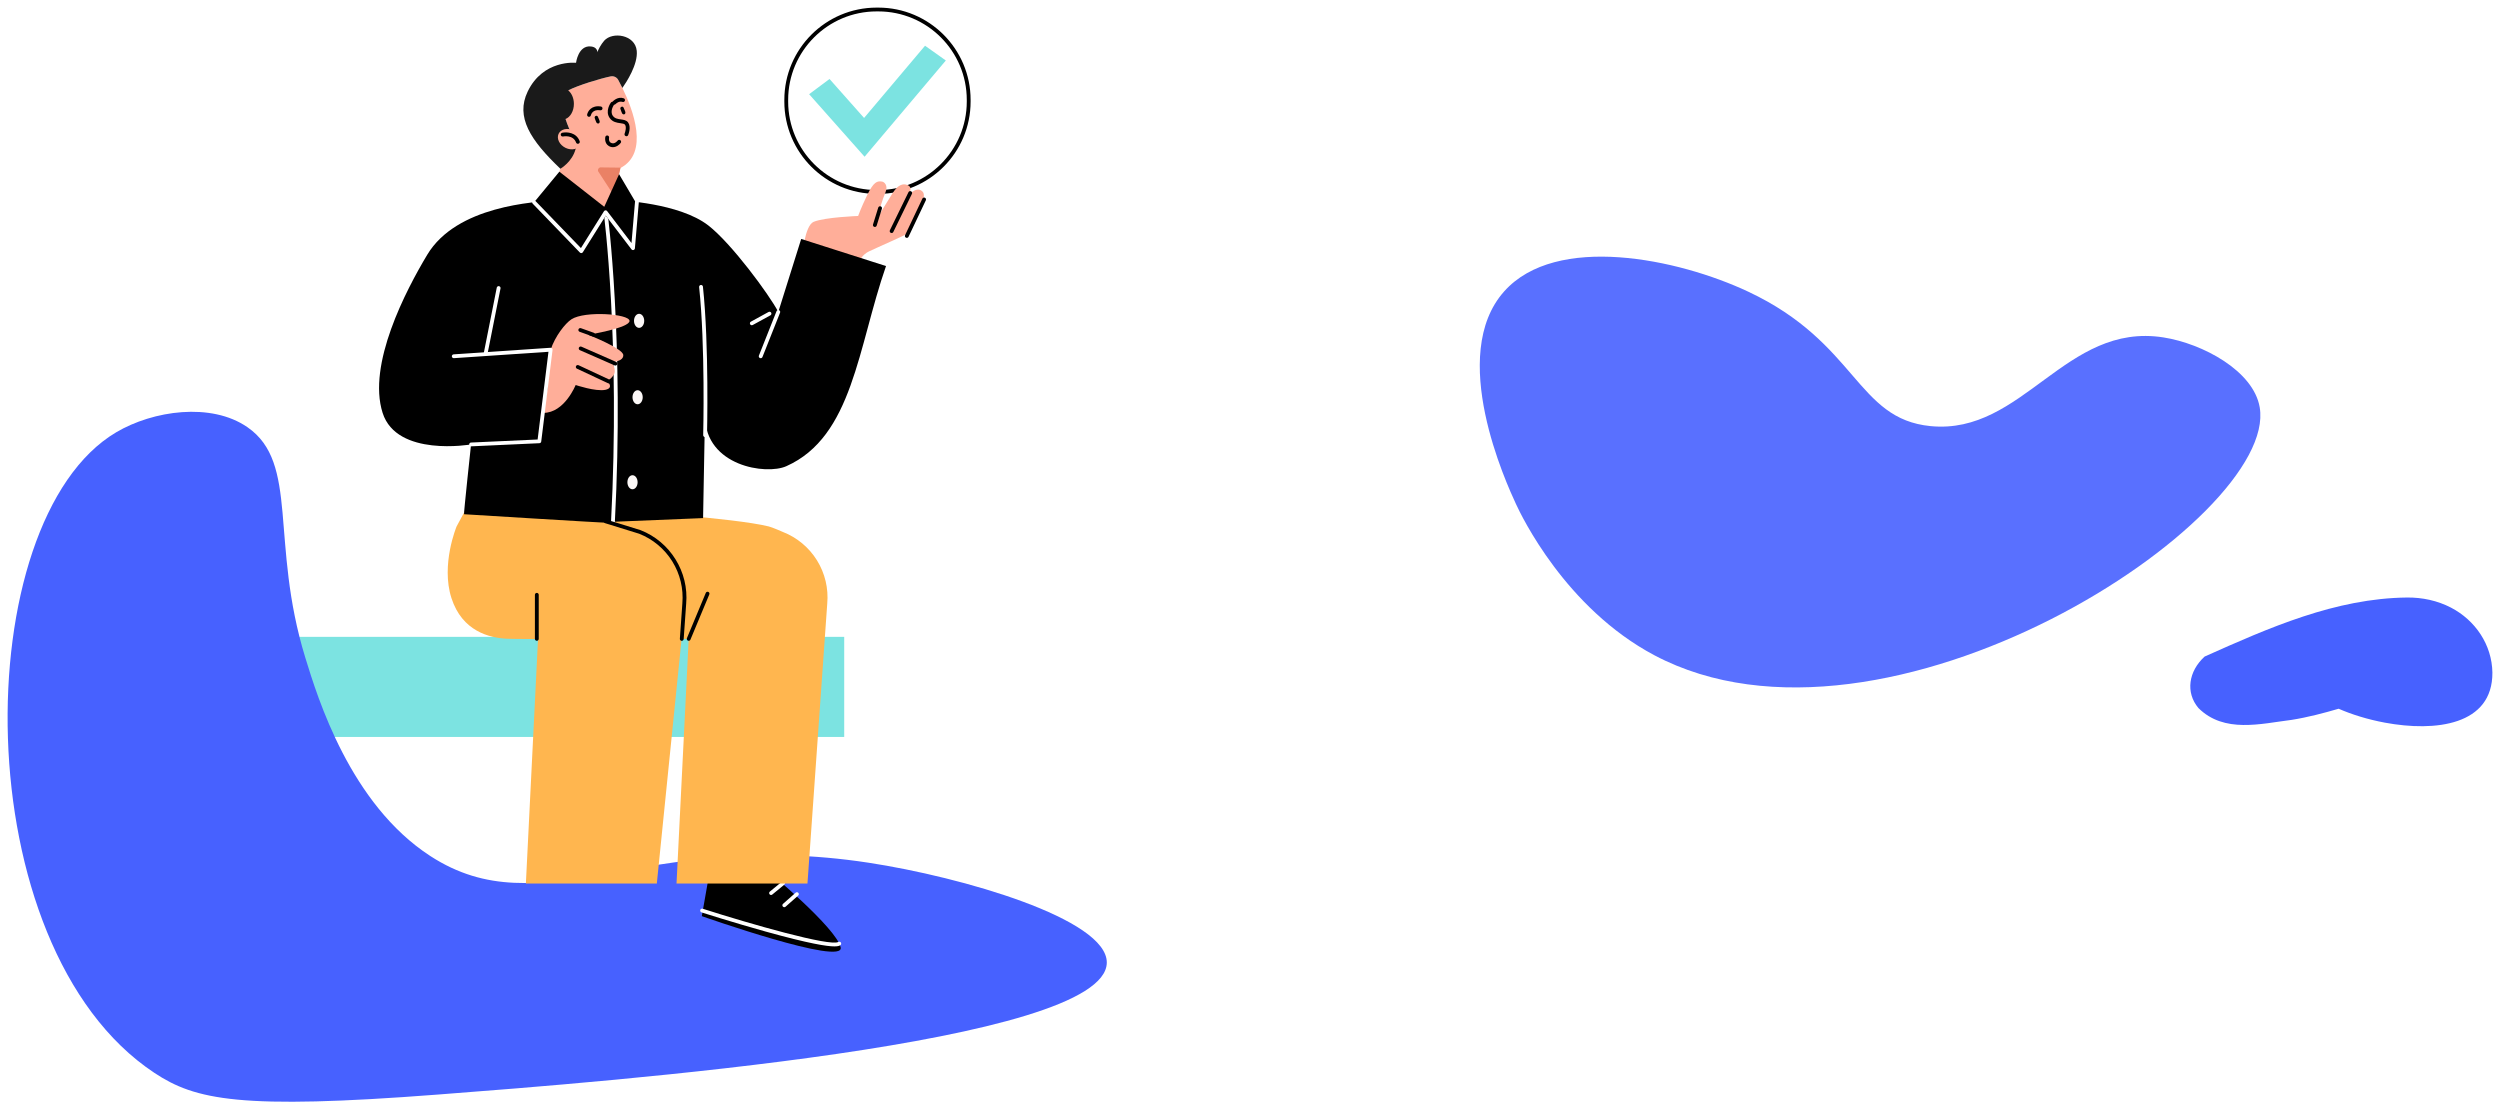 <svg width="1315" height="584" viewBox="0 0 1315 584" fill="none" xmlns="http://www.w3.org/2000/svg">
<g filter="url(#filter0_d_2_17013)">
<path d="M104.611 330.981H444.055V383.637H104.611V330.981Z" fill="#7CE3E1"/>
<path d="M130.179 220.725C157.462 239.623 141.911 281.088 160.586 341.924C167.128 363.223 184.236 418.941 226.35 446.271C285.126 484.409 337.679 431.616 456.733 449.769C506.03 457.288 582.473 479.371 582.176 502.399C581.626 544.802 321.218 564.767 230.258 571.744C126.362 579.719 102.877 574.675 81.207 560.331C-19.125 493.893 -17.181 269.744 61.101 223.398C80.486 211.92 111.069 207.484 130.179 220.725Z" fill="#4761FF"/>
<path d="M461.106 97.978H461.994C488.76 97.978 510.538 76.2 510.538 49.432V48.546C510.538 21.777 488.76 0 461.994 0H461.106C434.337 0 412.562 21.777 412.562 48.546V49.432C412.562 76.2 434.337 97.978 461.106 97.978ZM461.994 2.002C487.652 2.002 508.525 22.878 508.525 48.535V49.421C508.525 75.078 487.652 95.954 461.994 95.954H461.106C435.448 95.954 414.575 75.078 414.575 49.421V48.535C414.575 22.878 435.448 2.002 461.106 2.002H461.994Z" fill="black"/>
<path d="M454.775 78.445L425.595 45.549L436.323 37.543L454.506 58.039L486.571 20.05L497.505 27.819L454.775 78.445Z" fill="#7CE3E1"/>
<path d="M404.392 454.601C404.392 454.601 439.614 483.919 442.175 494.226C444.735 504.533 369.156 477.894 369.156 477.894L373.479 453.3L404.392 454.601Z" fill="black"/>
<path d="M438.921 493.805C440.926 493.805 441.553 493.445 441.946 493.214C442.063 493.149 442.166 493.062 442.248 492.957C442.331 492.853 442.392 492.733 442.428 492.604C442.463 492.476 442.473 492.341 442.457 492.209C442.44 492.077 442.398 491.949 442.331 491.833C442.265 491.718 442.176 491.616 442.071 491.535C441.965 491.454 441.844 491.395 441.715 491.361C441.586 491.327 441.452 491.319 441.319 491.337C441.187 491.355 441.06 491.4 440.945 491.468C436.578 493.979 394.869 482.076 369.602 473.986C369.346 473.905 369.069 473.928 368.831 474.051C368.593 474.174 368.414 474.387 368.332 474.642C368.251 474.897 368.275 475.174 368.398 475.412C368.521 475.65 368.733 475.83 368.988 475.911C369.153 475.963 385.648 481.235 402.709 485.993C425.804 492.422 434.997 493.805 438.921 493.805Z" fill="white"/>
<path d="M405.585 466.759C405.819 466.759 406.044 466.677 406.223 466.528L412.587 461.303C412.785 461.131 412.908 460.888 412.93 460.627C412.952 460.365 412.871 460.106 412.704 459.903C412.538 459.701 412.298 459.571 412.038 459.542C411.777 459.514 411.515 459.588 411.308 459.749L404.945 464.974C404.784 465.106 404.668 465.284 404.613 465.484C404.557 465.685 404.565 465.897 404.636 466.093C404.706 466.288 404.835 466.457 405.005 466.576C405.175 466.696 405.378 466.759 405.585 466.759Z" fill="white"/>
<path d="M412.535 473.189C412.781 473.189 413.019 473.099 413.203 472.936L419.853 467.051C420.045 466.872 420.16 466.625 420.173 466.362C420.186 466.1 420.096 465.843 419.922 465.646C419.748 465.449 419.503 465.328 419.241 465.309C418.979 465.29 418.72 465.374 418.519 465.544L411.869 471.429C411.716 471.564 411.608 471.743 411.559 471.941C411.511 472.139 411.523 472.347 411.595 472.538C411.667 472.729 411.796 472.894 411.964 473.01C412.132 473.126 412.331 473.188 412.535 473.189Z" fill="white"/>
<path fill-rule="evenodd" clip-rule="evenodd" d="M411.757 275.792C411.757 275.792 406.257 273.366 404.332 272.896C385.631 268.345 327.763 264.781 327.763 264.781L327.664 261.376L247.842 258.695L240.174 272.896C240.174 272.896 231.795 292.971 237.452 310.552C243.109 328.133 257.527 331.524 266.555 331.972C273.037 332.297 330.436 332.156 362.256 332.052L355.849 460.725H424.729L435.132 313.5C435.845 305.531 433.951 297.546 429.735 290.746C425.52 283.946 419.211 278.698 411.757 275.792Z" fill="#FFB64F"/>
<path fill-rule="evenodd" clip-rule="evenodd" d="M284.807 295.892L276.612 460.728H345.492L362.275 294.979L284.807 295.892Z" fill="#FFB64F"/>
<path d="M484.827 96.397C481.772 93.979 477.647 98.839 477.314 99.24C477.62 98.869 480.994 94.615 477.116 93.245C475.04 92.511 472.414 92.97 469.449 97.7C465.354 104.218 461.911 109.949 461.911 109.949C462.739 105.601 464.018 101.351 465.726 97.268C467.315 93.498 465.107 91.722 464.037 91.524C461.386 91.034 459.522 91.675 456.183 98.544C452.845 105.414 451.376 109.599 451.376 109.599C451.376 109.599 433.869 110.246 428.001 112.669C425.658 113.637 424.11 117.965 423.092 122.811C421.992 128.019 417.298 164.248 414.636 173.472C423.917 176.552 433.259 179.445 442.719 181.933C444.485 182.398 448.64 182.758 448.64 182.758C448.64 182.758 450.394 148.155 451.255 136.64C451.408 134.836 452.036 133.105 453.075 131.622C454.114 130.139 455.527 128.958 457.17 128.198C464.595 124.694 476.39 119.747 477.193 118.779C479.701 115.754 483.243 109.261 485.317 102.279C486.497 98.363 485.878 97.224 484.827 96.397Z" fill="#FFAE99"/>
<path d="M460.168 115.383C460.383 115.382 460.592 115.314 460.765 115.187C460.938 115.06 461.066 114.881 461.131 114.676L463.881 105.791C463.96 105.536 463.934 105.259 463.81 105.023C463.685 104.786 463.472 104.609 463.216 104.53C462.961 104.451 462.685 104.476 462.448 104.601C462.212 104.725 462.035 104.939 461.956 105.194L459.206 114.077C459.126 114.332 459.152 114.607 459.276 114.844C459.4 115.08 459.613 115.257 459.868 115.336C459.965 115.368 460.066 115.384 460.168 115.383Z" fill="black"/>
<path fill-rule="evenodd" clip-rule="evenodd" d="M421.431 121.689L409.386 160.073C404.527 150.85 384.674 123.944 372.555 114.566C357.174 102.664 325.945 101.454 325.945 101.454C325.945 101.454 299.025 100.819 292.359 101.344C281.18 102.229 240.213 104.149 224.708 130.027C213.433 148.829 193.138 187.725 201.256 213.179C208.725 236.601 247.778 229.767 247.778 229.767C247.778 229.767 243.813 266.499 244.088 266.486C244.088 266.486 319.477 271.161 318.545 270.905C318.517 270.905 318.473 270.8 318.413 270.63L369.822 268.518L370.803 214.986C371.186 241.224 402.979 245.959 413.596 241.224C448.607 225.623 451.198 178.606 466.045 135.942L421.431 121.689Z" fill="black"/>
<path d="M322.403 271.68C322.661 271.68 322.909 271.581 323.096 271.404C323.283 271.226 323.395 270.984 323.409 270.726C328.403 175.716 319.633 108.178 319.545 107.507C319.527 107.376 319.484 107.249 319.417 107.135C319.35 107.021 319.261 106.921 319.156 106.841C319.05 106.761 318.93 106.703 318.802 106.669C318.674 106.636 318.541 106.628 318.41 106.646C318.279 106.664 318.152 106.708 318.038 106.775C317.924 106.841 317.824 106.93 317.744 107.036C317.664 107.141 317.606 107.261 317.572 107.389C317.539 107.517 317.531 107.651 317.549 107.782C317.637 108.453 326.382 175.82 321.399 270.633C321.391 270.765 321.41 270.897 321.454 271.021C321.498 271.146 321.566 271.261 321.655 271.359C321.743 271.457 321.85 271.537 321.97 271.593C322.089 271.65 322.218 271.682 322.35 271.689L322.403 271.68Z" fill="white"/>
<path fill-rule="evenodd" clip-rule="evenodd" d="M333.486 164.759C333.486 166.803 334.687 168.458 336.172 168.458C337.657 168.458 338.859 166.808 338.859 164.759C338.859 162.711 337.655 161.061 336.172 161.061C334.69 161.061 333.486 162.716 333.486 164.759Z" fill="#FCF8F7"/>
<path d="M332.696 253.36C331.212 253.36 330.009 251.704 330.009 249.661C330.009 247.618 331.212 245.962 332.696 245.962C334.18 245.962 335.383 247.618 335.383 249.661C335.383 251.704 334.18 253.36 332.696 253.36Z" fill="#FCF8F7"/>
<path fill-rule="evenodd" clip-rule="evenodd" d="M332.696 204.948C332.696 206.992 333.901 208.647 335.383 208.647C336.865 208.647 338.07 206.997 338.07 204.948C338.07 202.9 336.865 201.25 335.383 201.25C333.901 201.25 332.696 202.908 332.696 204.948Z" fill="#FCF8F7"/>
<path d="M370.886 225.912C371.148 225.912 371.401 225.809 371.589 225.626C371.777 225.442 371.886 225.193 371.892 224.93C371.892 224.462 373.053 177.83 369.744 146.788C369.73 146.657 369.69 146.529 369.627 146.413C369.564 146.297 369.478 146.195 369.375 146.112C369.272 146.029 369.154 145.967 369.027 145.929C368.9 145.892 368.767 145.88 368.636 145.894C368.505 145.908 368.377 145.948 368.261 146.011C368.145 146.075 368.043 146.16 367.96 146.263C367.877 146.366 367.815 146.484 367.777 146.611C367.74 146.738 367.728 146.871 367.742 147.002C371.042 177.91 369.893 224.413 369.879 224.878C369.876 225.01 369.899 225.141 369.946 225.265C369.994 225.388 370.065 225.501 370.156 225.597C370.247 225.692 370.357 225.769 370.477 225.823C370.598 225.876 370.729 225.906 370.861 225.909L370.886 225.912Z" fill="white"/>
<path d="M400.119 184.417C400.32 184.417 400.517 184.356 400.684 184.243C400.85 184.129 400.979 183.969 401.054 183.781L410.321 160.445C410.42 160.196 410.415 159.919 410.309 159.674C410.203 159.429 410.004 159.236 409.756 159.137C409.508 159.039 409.23 159.043 408.985 159.149C408.74 159.255 408.547 159.454 408.448 159.702L399.189 183.036C399.089 183.283 399.091 183.559 399.194 183.804C399.297 184.049 399.493 184.244 399.739 184.345C399.86 184.393 399.989 184.417 400.119 184.417Z" fill="white"/>
<path d="M395.452 167.08C395.621 167.081 395.788 167.039 395.936 166.957L405.239 161.858C405.355 161.795 405.457 161.709 405.54 161.606C405.623 161.503 405.684 161.384 405.721 161.257C405.758 161.13 405.77 160.997 405.756 160.866C405.741 160.735 405.701 160.607 405.638 160.491C405.574 160.375 405.488 160.273 405.385 160.19C405.282 160.108 405.164 160.046 405.037 160.009C404.91 159.972 404.777 159.96 404.646 159.975C404.514 159.989 404.387 160.029 404.271 160.093L394.97 165.191C394.774 165.299 394.62 165.468 394.531 165.673C394.442 165.878 394.423 166.107 394.479 166.324C394.534 166.54 394.66 166.732 394.837 166.869C395.014 167.006 395.231 167.081 395.454 167.08H395.452Z" fill="white"/>
<path fill-rule="evenodd" clip-rule="evenodd" d="M287.813 201.021L289.639 179.948C291.949 172.902 297.298 166.077 300.576 163.948C307.577 159.394 330.966 161.039 331.134 164.773C331.302 168.508 309.39 172.096 309.39 172.096C309.39 172.096 327.716 179.247 327.853 182.767C327.991 186.287 321.77 186.438 321.77 186.438C321.77 186.438 324.663 190.64 322.667 193.434C320.67 196.228 319.144 196.148 319.144 196.148C319.144 196.148 323.464 200.039 318.382 201.054C313.3 202.069 302.792 198.516 302.792 198.516C302.792 198.516 296.951 213.174 285.849 213.174L287.813 201.021Z" fill="#FFAE99"/>
<path d="M255.478 182.819C255.713 182.818 255.939 182.734 256.119 182.584C256.299 182.433 256.42 182.225 256.463 181.994L263.28 147.66C263.318 147.404 263.256 147.143 263.106 146.931C262.957 146.72 262.732 146.573 262.478 146.523C262.224 146.472 261.961 146.521 261.742 146.66C261.523 146.798 261.366 147.015 261.303 147.267L254.488 181.601C254.436 181.863 254.491 182.135 254.639 182.357C254.788 182.579 255.018 182.733 255.28 182.786C255.345 182.802 255.411 182.813 255.478 182.819Z" fill="white"/>
<path d="M247.77 230.774H247.817L283.732 229.124C283.97 229.113 284.196 229.019 284.371 228.857C284.545 228.695 284.657 228.477 284.686 228.241L290.64 180.061C290.658 179.911 290.643 179.76 290.595 179.617C290.548 179.474 290.469 179.344 290.365 179.236C290.263 179.128 290.139 179.044 290.001 178.991C289.863 178.937 289.715 178.914 289.567 178.925L238.607 182.384C238.34 182.402 238.092 182.525 237.916 182.726C237.74 182.928 237.651 183.19 237.669 183.457C237.687 183.723 237.81 183.972 238.011 184.148C238.212 184.324 238.475 184.412 238.742 184.395L288.492 181.048L282.791 227.177L247.726 228.777C247.468 228.795 247.227 228.912 247.052 229.103C246.878 229.294 246.784 229.545 246.789 229.803C246.795 230.062 246.9 230.308 247.083 230.492C247.265 230.675 247.511 230.781 247.77 230.788V230.774Z" fill="white"/>
<path d="M358.612 333.072C358.867 333.071 359.112 332.974 359.298 332.8C359.485 332.626 359.598 332.388 359.616 332.134L360.928 313.572C362.421 296.879 352.546 280.948 336.912 274.854L336.843 274.829L318.844 269.266C318.589 269.187 318.313 269.213 318.077 269.338C317.841 269.463 317.664 269.676 317.585 269.931C317.506 270.187 317.532 270.463 317.657 270.699C317.782 270.935 317.995 271.112 318.25 271.191L336.213 276.749C343.44 279.604 349.553 284.714 353.643 291.32C357.734 297.927 359.585 305.676 358.92 313.418L357.609 332C357.59 332.266 357.678 332.528 357.853 332.729C358.028 332.931 358.275 333.055 358.541 333.075L358.612 333.072Z" fill="black"/>
<path d="M362.245 333.058C362.444 333.058 362.638 332.999 362.804 332.888C362.969 332.777 363.098 332.62 363.175 332.437L373.099 308.649C373.202 308.402 373.202 308.125 373.1 307.879C372.999 307.632 372.803 307.436 372.556 307.333C372.31 307.231 372.033 307.23 371.786 307.332C371.539 307.434 371.343 307.63 371.24 307.876L361.316 331.675C361.252 331.828 361.227 331.994 361.243 332.159C361.258 332.324 361.315 332.483 361.407 332.621C361.499 332.759 361.624 332.872 361.77 332.95C361.916 333.028 362.079 333.069 362.245 333.069V333.058Z" fill="black"/>
<path d="M282.365 333.058C282.632 333.058 282.888 332.952 283.077 332.763C283.266 332.575 283.372 332.319 283.372 332.052V308.866C283.372 308.599 283.266 308.343 283.077 308.155C282.888 307.966 282.632 307.86 282.365 307.86C282.098 307.86 281.842 307.966 281.653 308.155C281.465 308.343 281.359 308.599 281.359 308.866V332.052C281.359 332.319 281.465 332.575 281.653 332.763C281.842 332.952 282.098 333.058 282.365 333.058Z" fill="black"/>
<path d="M314.296 23.502C313.526 25.538 312.989 27.656 312.695 29.813C312.695 29.813 314.642 26.246 314.296 23.502Z" fill="black"/>
<path d="M327.372 42.246C326.547 40.56 325.788 39.124 325.186 38.03C324.807 37.336 324.215 36.781 323.498 36.448C322.781 36.114 321.976 36.019 321.201 36.176C314.958 37.453 300.873 41.85 297.364 44.449C293.44 47.355 297.155 60.154 301.439 67.871C301.856 68.622 302.184 69.419 302.416 70.246L298.263 74.897L290.723 96.243L318.558 107.647L321.828 104.825L326.228 84.426C341.68 76.547 332.96 53.642 327.372 42.246Z" fill="#FFAE99"/>
<path d="M323.054 51.051C323.193 51.052 323.331 51.023 323.458 50.968C323.585 50.913 323.7 50.831 323.794 50.73C323.822 50.699 325.505 48.945 327.386 49.599C327.511 49.646 327.645 49.668 327.779 49.662C327.913 49.657 328.044 49.625 328.166 49.568C328.287 49.511 328.396 49.43 328.486 49.331C328.575 49.231 328.644 49.115 328.688 48.988C328.733 48.861 328.751 48.727 328.743 48.594C328.734 48.46 328.699 48.329 328.64 48.209C328.58 48.089 328.497 47.982 328.395 47.894C328.294 47.807 328.176 47.74 328.049 47.699C324.905 46.599 322.416 49.253 322.315 49.366C322.225 49.463 322.155 49.577 322.11 49.701C322.064 49.825 322.044 49.957 322.049 50.089C322.055 50.221 322.087 50.351 322.143 50.471C322.199 50.591 322.278 50.698 322.375 50.787C322.56 50.959 322.803 51.053 323.054 51.051Z" fill="black"/>
<path d="M309.813 57.445C310.044 57.445 310.267 57.365 310.446 57.22C310.625 57.075 310.749 56.873 310.798 56.648C310.875 56.307 311.656 53.348 315.748 54.005C315.878 54.026 316.012 54.021 316.14 53.99C316.269 53.959 316.39 53.903 316.497 53.826C316.604 53.748 316.695 53.65 316.764 53.538C316.833 53.425 316.879 53.3 316.9 53.169C316.921 53.038 316.916 52.905 316.885 52.777C316.854 52.648 316.798 52.527 316.721 52.42C316.643 52.313 316.545 52.222 316.432 52.153C316.32 52.084 316.195 52.038 316.064 52.017C311.191 51.247 309.206 54.437 308.834 56.233C308.781 56.494 308.833 56.767 308.98 56.99C309.127 57.213 309.356 57.369 309.618 57.423C309.682 57.437 309.748 57.444 309.813 57.445Z" fill="black"/>
<path d="M313.388 59.662C313.196 59.153 312.97 58.647 312.838 58.119C312.632 57.701 312.929 57.146 313.355 56.97C313.422 56.946 313.491 56.931 313.562 56.926C313.694 56.872 313.84 56.865 313.977 56.906C314.113 56.947 314.232 57.033 314.312 57.151C314.312 57.168 314.332 57.19 314.343 57.209C314.404 57.275 314.458 57.348 314.502 57.426C314.741 57.918 314.955 58.422 315.143 58.936C315.366 59.486 315.586 59.901 315.344 60.498C315.257 60.685 315.104 60.834 314.913 60.914C314.723 60.994 314.51 60.999 314.315 60.93C313.716 60.674 313.589 60.215 313.388 59.662Z" fill="black"/>
<path d="M326.902 54.863C326.692 54.358 326.509 53.843 326.352 53.32C326.145 52.902 326.445 52.347 326.869 52.171C326.935 52.147 327.005 52.132 327.075 52.127C327.207 52.072 327.353 52.064 327.49 52.105C327.627 52.145 327.745 52.232 327.826 52.349L327.856 52.41C327.919 52.474 327.973 52.548 328.016 52.627C328.256 53.118 328.47 53.623 328.656 54.137C328.882 54.687 329.102 55.102 328.857 55.699C328.77 55.886 328.617 56.034 328.426 56.113C328.236 56.193 328.023 56.198 327.829 56.128C327.237 55.875 327.111 55.416 326.902 54.863Z" fill="black"/>
<path d="M322.389 73.417C324.248 73.417 325.81 72.094 326.514 71.146C326.668 70.932 326.732 70.667 326.692 70.407C326.653 70.147 326.513 69.913 326.304 69.755C326.094 69.596 325.83 69.526 325.57 69.56C325.309 69.593 325.071 69.727 324.908 69.933C324.727 70.169 323.093 72.196 321.237 71.049C320.01 70.293 320.354 68.517 320.368 68.442C320.415 68.184 320.36 67.918 320.214 67.7C320.068 67.482 319.842 67.33 319.586 67.276C319.329 67.222 319.061 67.27 318.839 67.41C318.618 67.551 318.46 67.772 318.399 68.027C318.371 68.159 317.739 71.256 320.178 72.763C320.838 73.187 321.605 73.414 322.389 73.417Z" fill="black"/>
<path d="M329.479 67.67C329.679 67.67 329.874 67.61 330.04 67.498C330.207 67.387 330.336 67.228 330.411 67.043C330.59 66.608 332.097 62.711 330.359 60.382C329.473 59.197 327.994 59.007 326.561 58.801C324.938 58.578 323.404 58.369 322.384 56.961C320.58 54.486 322.934 51.186 322.958 51.142C323.116 50.927 323.182 50.657 323.141 50.393C323.101 50.129 322.957 49.892 322.741 49.734C322.526 49.576 322.256 49.51 321.992 49.551C321.728 49.592 321.491 49.736 321.333 49.951C321.201 50.136 318.085 54.459 320.753 58.144C322.279 60.247 324.501 60.553 326.291 60.795C327.391 60.946 328.365 61.07 328.744 61.587C329.647 62.791 328.885 65.437 328.547 66.287C328.487 66.439 328.465 66.603 328.483 66.766C328.501 66.929 328.558 67.084 328.65 67.22C328.742 67.355 328.865 67.466 329.01 67.543C329.154 67.62 329.315 67.661 329.479 67.662V67.67Z" fill="black"/>
<path d="M316.342 84.055C316.071 84 315.79 84.021 315.53 84.114C315.27 84.208 315.04 84.37 314.866 84.584C314.691 84.798 314.578 85.056 314.538 85.329C314.499 85.603 314.535 85.882 314.642 86.136L323.055 99.061L326.421 84.175L316.342 84.055Z" fill="#EA8165"/>
<path d="M334.926 22.707C334.063 14.182 322.125 12.532 317.827 17.388C316.201 19.223 314.397 22.446 314.296 23.502C314.1 21.959 313.196 20.677 310.789 20.433C304.129 19.756 302.993 29.032 302.993 29.032C302.993 29.032 285.693 27.148 277.536 44.201C271.151 57.552 278.911 69.677 294.765 84.761C294.765 84.761 301.027 81.186 302.773 74.333C303.287 72.315 302.641 70.035 301.439 67.871C299.826 64.908 298.497 61.799 297.468 58.587C300.009 57.563 301.868 54.398 301.868 50.647C301.868 47.622 300.667 44.993 298.874 43.544C303.854 40.928 315.649 37.315 321.209 36.176C321.984 36.019 322.789 36.114 323.507 36.448C324.224 36.781 324.815 37.336 325.194 38.03C325.796 39.13 326.555 40.56 327.38 42.246C329.393 39.389 335.663 29.876 334.926 22.707Z" fill="#1A1A1A"/>
<path d="M304.847 72.793C303.114 74.993 299.347 75.161 296.44 73.175C293.533 71.19 292.571 67.796 294.303 65.599C296.036 63.402 299.803 63.228 302.71 65.214C305.617 67.2 306.579 70.593 304.847 72.793Z" fill="#FFAE99"/>
<path d="M303.964 71.63C304.084 71.63 304.203 71.609 304.316 71.567C304.566 71.473 304.768 71.284 304.879 71.041C304.99 70.798 305 70.522 304.907 70.271C303.166 65.596 298.153 65.321 295.75 65.822C295.62 65.849 295.497 65.901 295.388 65.976C295.279 66.05 295.185 66.146 295.113 66.256C295.04 66.367 294.991 66.491 294.966 66.621C294.942 66.751 294.943 66.885 294.97 67.014C294.997 67.143 295.049 67.266 295.124 67.376C295.198 67.485 295.294 67.578 295.405 67.651C295.515 67.723 295.639 67.773 295.769 67.797C295.899 67.822 296.033 67.821 296.162 67.794C296.393 67.747 301.453 66.768 303.021 70.975C303.093 71.167 303.222 71.333 303.39 71.45C303.559 71.567 303.759 71.63 303.964 71.63Z" fill="black"/>
<path fill-rule="evenodd" clip-rule="evenodd" d="M334.924 103.362L325.639 87.627L317.838 104.784L294.22 86.301L280.913 102.419L305.729 128.124L318.547 107.639L332.952 126.54L334.924 103.362Z" fill="black"/>
<path d="M305.729 129.13C305.772 129.133 305.814 129.133 305.856 129.13C306.004 129.112 306.147 129.061 306.273 128.981C306.399 128.9 306.506 128.792 306.585 128.665L318.63 109.415L332.152 127.147C332.275 127.309 332.444 127.43 332.637 127.494C332.83 127.558 333.038 127.562 333.233 127.505C333.428 127.449 333.602 127.334 333.731 127.177C333.86 127.02 333.938 126.827 333.956 126.625L335.927 104.075C335.942 103.941 335.93 103.806 335.892 103.678C335.854 103.549 335.791 103.43 335.706 103.326C335.621 103.222 335.516 103.136 335.397 103.074C335.279 103.011 335.149 102.973 335.015 102.961C334.882 102.949 334.747 102.964 334.619 103.005C334.491 103.046 334.373 103.112 334.271 103.2C334.17 103.287 334.086 103.394 334.027 103.514C333.967 103.634 333.931 103.765 333.923 103.899L332.176 123.858L319.348 107.026C319.249 106.896 319.121 106.793 318.973 106.724C318.826 106.656 318.665 106.624 318.502 106.631C318.34 106.639 318.182 106.686 318.042 106.768C317.902 106.85 317.784 106.965 317.698 107.103L305.534 126.54L283.061 105.07C282.967 104.972 282.854 104.895 282.729 104.842C282.604 104.789 282.469 104.761 282.334 104.762C282.198 104.762 282.064 104.79 281.939 104.843C281.814 104.897 281.702 104.975 281.608 105.073C281.514 105.171 281.441 105.288 281.393 105.415C281.346 105.542 281.324 105.677 281.33 105.813C281.336 105.948 281.37 106.082 281.428 106.204C281.487 106.326 281.57 106.436 281.672 106.525L305.047 128.85C305.231 129.026 305.475 129.126 305.729 129.13Z" fill="black"/>
<path d="M312.013 172.998C312.251 172.999 312.481 172.915 312.663 172.763C312.845 172.61 312.967 172.398 313.007 172.163C313.048 171.929 313.004 171.689 312.884 171.483C312.764 171.278 312.575 171.122 312.351 171.043L305.564 168.626C305.313 168.536 305.036 168.55 304.794 168.665C304.553 168.779 304.367 168.985 304.277 169.236C304.188 169.488 304.202 169.765 304.316 170.006C304.431 170.248 304.636 170.434 304.888 170.523L311.675 172.941C311.784 172.978 311.898 172.998 312.013 172.998Z" fill="black"/>
<path d="M323.682 188.289C323.911 188.287 324.134 188.207 324.312 188.061C324.49 187.916 324.612 187.714 324.659 187.489C324.707 187.264 324.676 187.03 324.571 186.825C324.467 186.62 324.296 186.458 324.086 186.364L305.829 178.35C305.584 178.243 305.307 178.237 305.058 178.335C304.809 178.432 304.609 178.624 304.502 178.868C304.394 179.113 304.389 179.39 304.486 179.639C304.583 179.888 304.775 180.088 305.02 180.195L323.288 188.198C323.412 188.254 323.546 188.285 323.682 188.289Z" fill="black"/>
<path d="M320.294 197.699C320.526 197.703 320.752 197.627 320.934 197.484C321.116 197.34 321.243 197.138 321.294 196.912C321.344 196.685 321.315 196.449 321.211 196.241C321.107 196.034 320.934 195.869 320.723 195.774L304.33 188.11C304.21 188.051 304.079 188.017 303.946 188.009C303.812 188.002 303.679 188.021 303.553 188.065C303.427 188.11 303.311 188.179 303.212 188.269C303.113 188.358 303.033 188.467 302.976 188.588C302.92 188.709 302.888 188.84 302.882 188.974C302.877 189.107 302.898 189.24 302.945 189.366C302.991 189.491 303.062 189.605 303.154 189.703C303.245 189.8 303.355 189.879 303.477 189.933L319.867 197.597C320 197.663 320.146 197.698 320.294 197.699Z" fill="black"/>
<path d="M468.979 118.581C469.173 118.581 469.363 118.526 469.526 118.42C469.69 118.315 469.818 118.164 469.898 117.987C470.505 116.64 479.583 98.148 479.674 97.964C479.792 97.725 479.81 97.448 479.724 97.195C479.637 96.943 479.454 96.734 479.215 96.617C478.975 96.499 478.699 96.481 478.446 96.567C478.193 96.653 477.985 96.836 477.867 97.076C477.493 97.838 468.682 115.776 468.063 117.151C467.994 117.304 467.964 117.472 467.976 117.64C467.989 117.807 468.043 117.969 468.134 118.111C468.225 118.252 468.35 118.368 468.498 118.448C468.646 118.529 468.811 118.57 468.979 118.57V118.581Z" fill="black"/>
<path d="M476.979 121.119C477.169 121.12 477.356 121.066 477.517 120.964C477.678 120.862 477.807 120.717 477.889 120.545L486.992 101.349C487.106 101.108 487.12 100.831 487.03 100.579C486.941 100.328 486.755 100.122 486.513 100.007C486.272 99.893 485.995 99.879 485.743 99.969C485.491 100.058 485.286 100.244 485.171 100.486L476.071 119.681C476.014 119.801 475.982 119.93 475.975 120.062C475.968 120.194 475.988 120.327 476.032 120.451C476.077 120.576 476.145 120.691 476.234 120.789C476.323 120.887 476.43 120.966 476.55 121.023C476.684 121.087 476.83 121.12 476.979 121.119Z" fill="black"/>
<path d="M305.729 129.13H305.837C305.989 129.114 306.135 129.064 306.265 128.983C306.394 128.902 306.504 128.792 306.585 128.663L318.63 109.413L332.152 127.147C332.275 127.309 332.444 127.43 332.637 127.494C332.83 127.558 333.038 127.562 333.233 127.505C333.428 127.448 333.602 127.334 333.731 127.177C333.86 127.02 333.938 126.827 333.956 126.625L336.021 102.339C336.037 102.206 336.025 102.07 335.987 101.94C335.95 101.811 335.886 101.69 335.801 101.586C335.716 101.481 335.61 101.395 335.491 101.332C335.372 101.269 335.241 101.231 335.107 101.22C334.972 101.208 334.837 101.224 334.709 101.266C334.581 101.308 334.462 101.375 334.36 101.463C334.259 101.552 334.176 101.66 334.117 101.781C334.058 101.902 334.023 102.034 334.016 102.169L332.171 123.847L319.348 107.02C319.249 106.891 319.121 106.787 318.974 106.719C318.826 106.65 318.665 106.618 318.502 106.626C318.34 106.633 318.182 106.68 318.042 106.762C317.902 106.844 317.784 106.959 317.698 107.097L305.562 126.49L281.637 101.712C281.451 101.523 281.197 101.414 280.932 101.41C280.666 101.406 280.41 101.507 280.219 101.692C280.027 101.876 279.917 102.129 279.911 102.394C279.905 102.66 280.004 102.917 280.187 103.109L305.003 128.814C305.097 128.913 305.209 128.992 305.334 129.046C305.459 129.101 305.593 129.129 305.729 129.13Z" fill="white"/>
<path d="M1230.08 368.805C1222.36 371.075 1213.76 373.338 1205.31 374.669C1197.29 375.666 1188.44 377.459 1179.9 377.338C1171.36 377.216 1163.14 375.151 1156.38 368.435C1149.46 360.238 1151.18 349.058 1159.64 341.347C1193.48 326.221 1228.43 310.701 1266.12 310.298C1274.08 310.212 1282.09 311.911 1289.19 315.594C1302.06 322.287 1310.77 335.164 1311 349.776C1311.17 377.467 1281.08 381.094 1254.39 376.107C1245.5 374.444 1236.98 371.816 1230.13 368.795C1230.12 368.79 1230.1 368.793 1230.08 368.805Z" fill="#4761FF"/>
<path d="M797.434 261.188C792.414 250.316 761.236 182.802 791.224 149.242C818.541 118.668 882.536 132.027 919.504 149.386C976.977 176.358 976.357 216.345 1015.53 220.141C1064.13 224.855 1086.38 165.349 1137.98 173.48C1158.72 176.748 1185.31 191.109 1188.6 210.195C1198.79 269.208 991.794 405.043 870.207 340.67C823.406 315.869 800.206 267.189 797.434 261.188Z" fill="#5970FF"/>
</g>
<defs>
<filter id="filter0_d_2_17013" x="0" y="0" width="1315" height="583.522" filterUnits="userSpaceOnUse" color-interpolation-filters="sRGB">
<feFlood flood-opacity="0" result="BackgroundImageFix"/>
<feColorMatrix in="SourceAlpha" type="matrix" values="0 0 0 0 0 0 0 0 0 0 0 0 0 0 0 0 0 0 127 0" result="hardAlpha"/>
<feOffset dy="4"/>
<feGaussianBlur stdDeviation="2"/>
<feComposite in2="hardAlpha" operator="out"/>
<feColorMatrix type="matrix" values="0 0 0 0 0 0 0 0 0 0 0 0 0 0 0 0 0 0 0.25 0"/>
<feBlend mode="normal" in2="BackgroundImageFix" result="effect1_dropShadow_2_17013"/>
<feBlend mode="normal" in="SourceGraphic" in2="effect1_dropShadow_2_17013" result="shape"/>
</filter>
</defs>
</svg>
